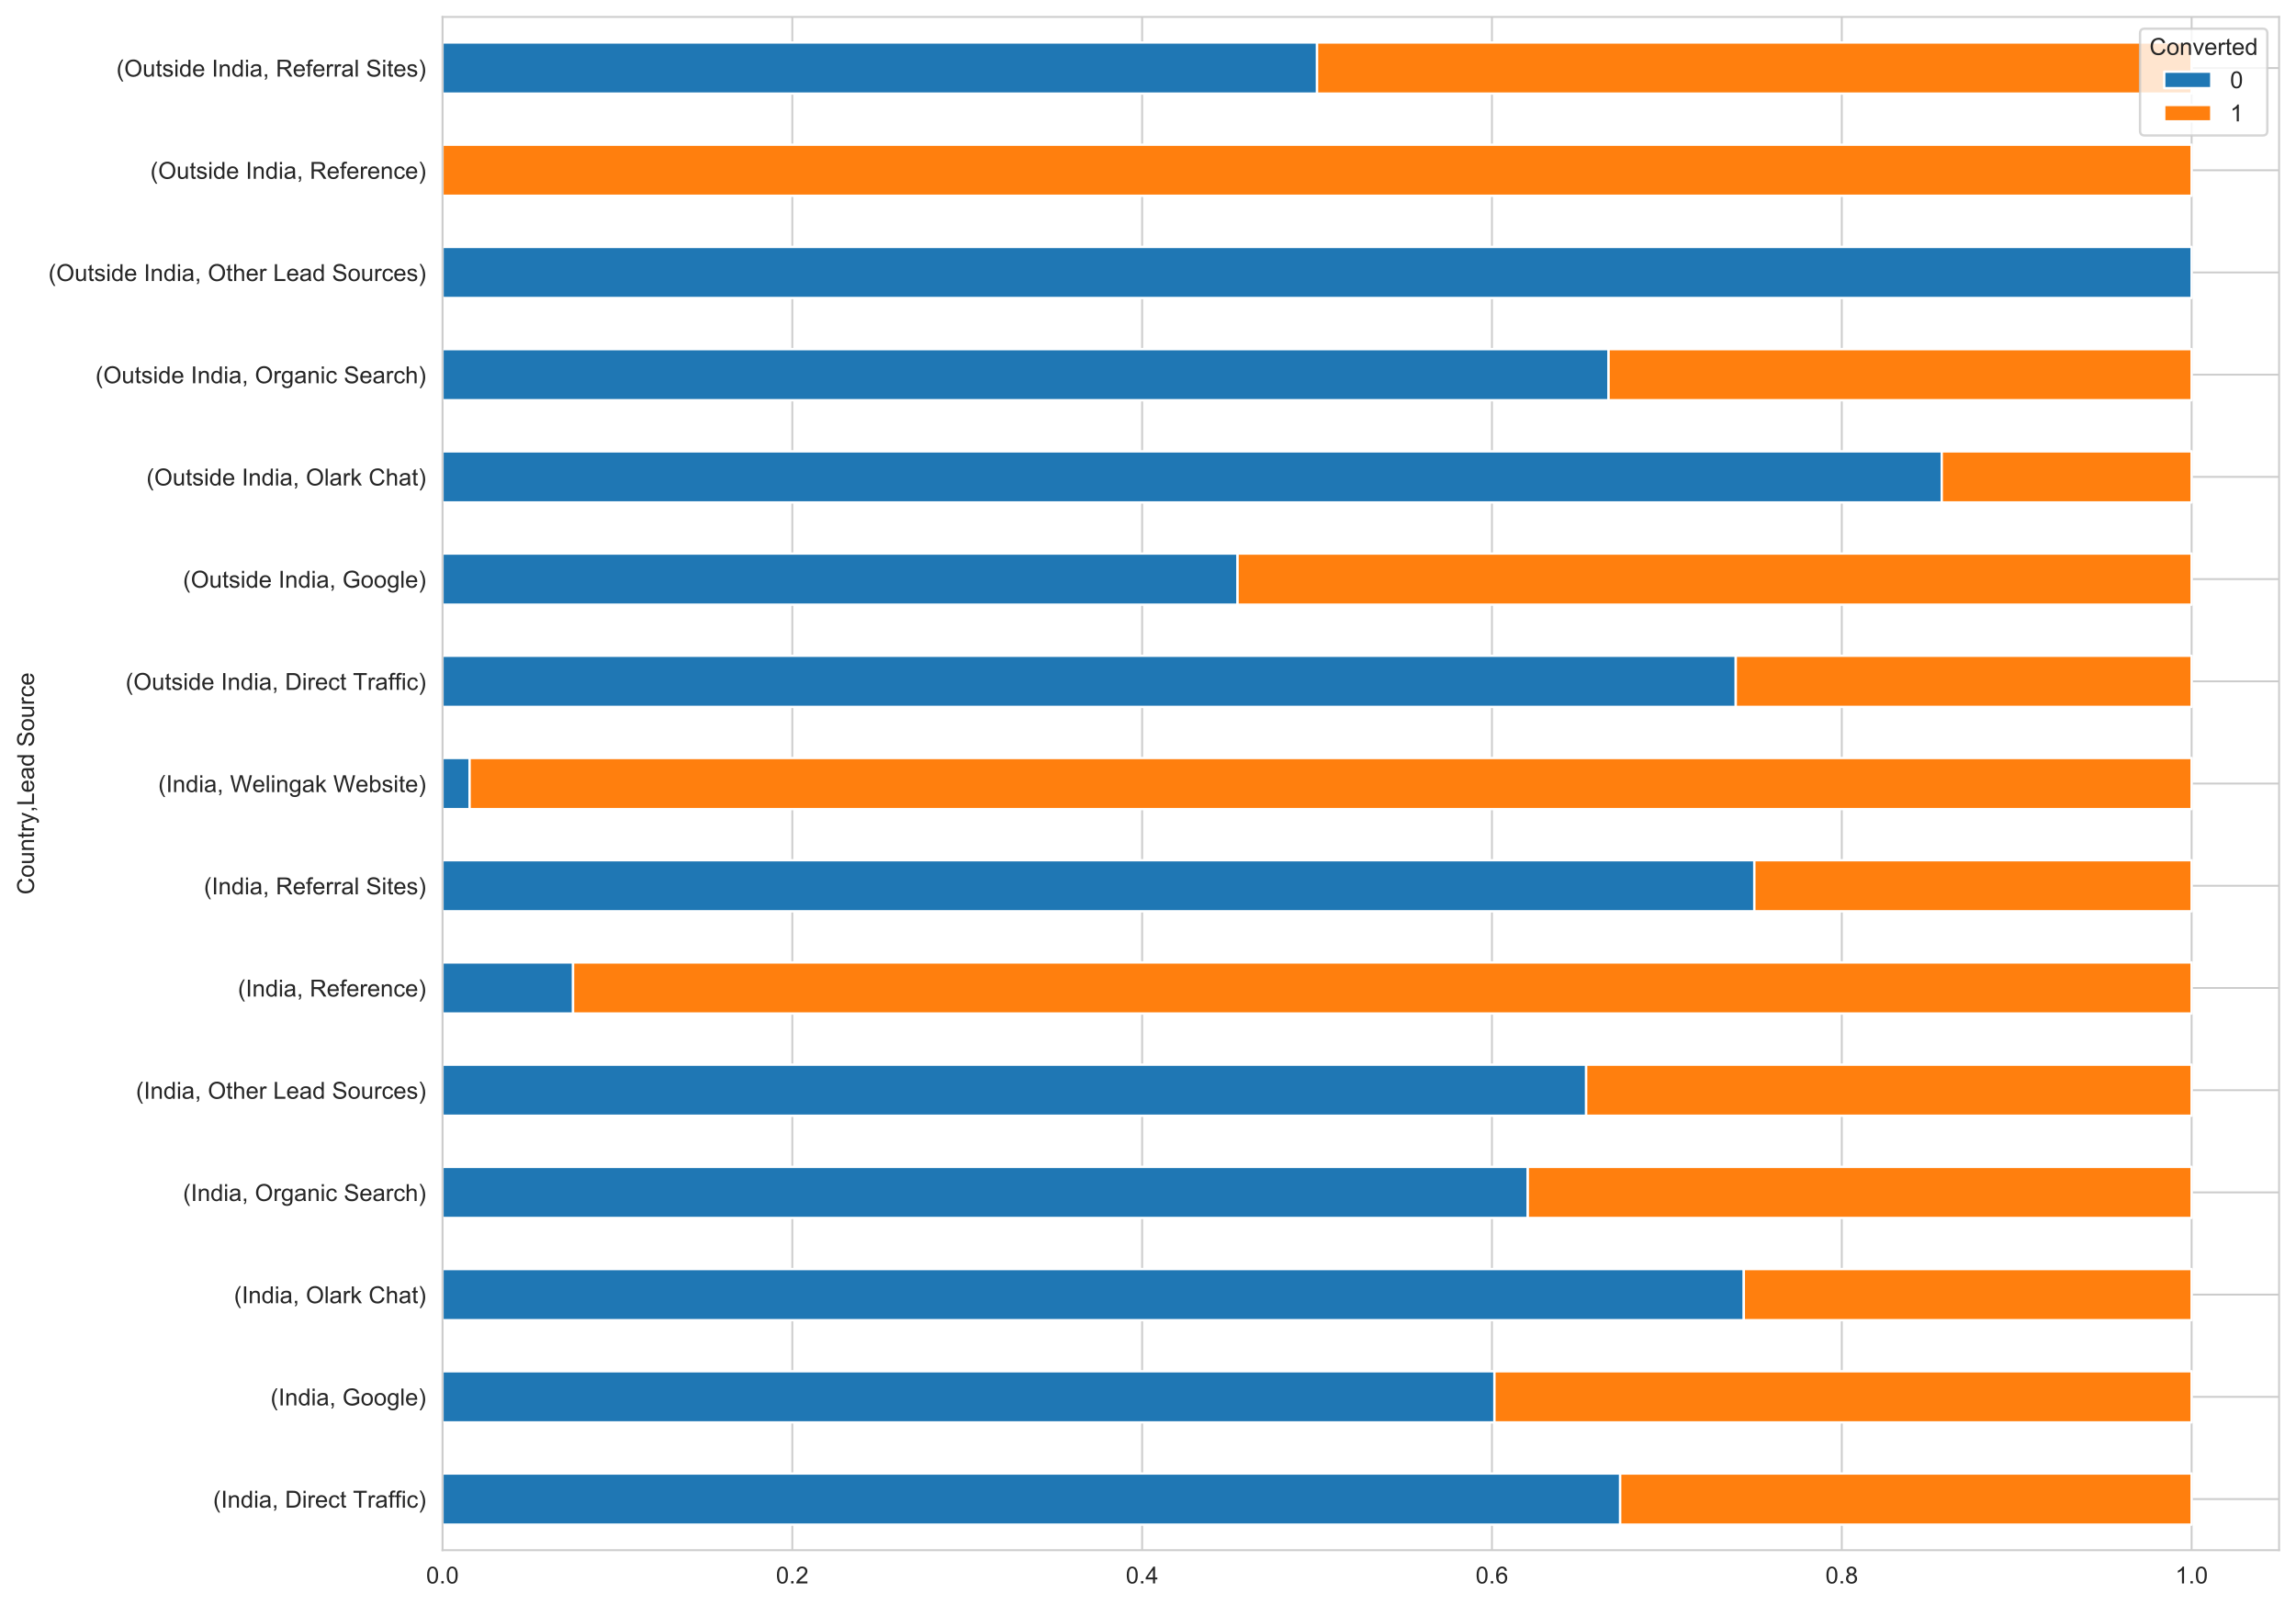 <?xml version="1.0" encoding="utf-8" standalone="no"?>
<!DOCTYPE svg PUBLIC "-//W3C//DTD SVG 1.1//EN"
  "http://www.w3.org/Graphics/SVG/1.1/DTD/svg11.dtd">
<!-- Created with matplotlib (https://matplotlib.org/) -->
<svg height="682.865pt" version="1.1" viewBox="0 0 976.612 682.865" width="976.612pt" xmlns="http://www.w3.org/2000/svg" xmlns:xlink="http://www.w3.org/1999/xlink">
 <defs>
  <style type="text/css">
*{stroke-linecap:butt;stroke-linejoin:round;}
  </style>
 </defs>
 <g id="figure_1">
  <g id="patch_1">
   <path d="M -0 682.865 
L 976.612 682.865 
L 976.612 0 
L -0 0 
z
" style="fill:#ffffff;"/>
  </g>
  <g id="axes_1">
   <g id="patch_2">
    <path d="M 188.213 659.52 
L 969.413 659.52 
L 969.413 7.2 
L 188.213 7.2 
z
" style="fill:#ffffff;"/>
   </g>
   <g id="matplotlib.axis_1">
    <g id="xtick_1">
     <g id="line2d_1">
      <path clip-path="url(#pa662c09c0a)" d="M 188.213 659.52 
L 188.213 7.2 
" style="fill:none;stroke:#cccccc;stroke-linecap:round;stroke-width:0.8;"/>
     </g>
     <g id="text_1">
      <!-- 0.0 -->
      <defs>
       <path d="M 4.156 35.297 
Q 4.156 48 6.766 55.734 
Q 9.375 63.484 14.516 67.672 
Q 19.672 71.875 27.484 71.875 
Q 33.25 71.875 37.594 69.547 
Q 41.938 67.234 44.766 62.859 
Q 47.609 58.5 49.219 52.219 
Q 50.828 45.953 50.828 35.297 
Q 50.828 22.703 48.234 14.969 
Q 45.656 7.234 40.5 3 
Q 35.359 -1.219 27.484 -1.219 
Q 17.141 -1.219 11.234 6.203 
Q 4.156 15.141 4.156 35.297 
z
M 13.188 35.297 
Q 13.188 17.672 17.312 11.828 
Q 21.438 6 27.484 6 
Q 33.547 6 37.672 11.859 
Q 41.797 17.719 41.797 35.297 
Q 41.797 52.984 37.672 58.781 
Q 33.547 64.594 27.391 64.594 
Q 21.344 64.594 17.719 59.469 
Q 13.188 52.938 13.188 35.297 
z
" id="ArialMT-48"/>
       <path d="M 9.078 0 
L 9.078 10.016 
L 19.094 10.016 
L 19.094 0 
z
" id="ArialMT-46"/>
      </defs>
      <g style="fill:#262626;" transform="translate(181.262 673.678)scale(0.1 -0.1)">
       <use xlink:href="#ArialMT-48"/>
       <use x="55.615" xlink:href="#ArialMT-46"/>
       <use x="83.398" xlink:href="#ArialMT-48"/>
      </g>
     </g>
    </g>
    <g id="xtick_2">
     <g id="line2d_2">
      <path clip-path="url(#pa662c09c0a)" d="M 337.012 659.52 
L 337.012 7.2 
" style="fill:none;stroke:#cccccc;stroke-linecap:round;stroke-width:0.8;"/>
     </g>
     <g id="text_2">
      <!-- 0.2 -->
      <defs>
       <path d="M 50.344 8.453 
L 50.344 0 
L 3.031 0 
Q 2.938 3.172 4.047 6.109 
Q 5.859 10.938 9.828 15.625 
Q 13.812 20.312 21.344 26.469 
Q 33.016 36.031 37.109 41.625 
Q 41.219 47.219 41.219 52.203 
Q 41.219 57.422 37.469 61 
Q 33.734 64.594 27.734 64.594 
Q 21.391 64.594 17.578 60.781 
Q 13.766 56.984 13.719 50.25 
L 4.688 51.172 
Q 5.609 61.281 11.656 66.578 
Q 17.719 71.875 27.938 71.875 
Q 38.234 71.875 44.234 66.156 
Q 50.25 60.453 50.25 52 
Q 50.25 47.703 48.484 43.547 
Q 46.734 39.406 42.656 34.812 
Q 38.578 30.219 29.109 22.219 
Q 21.188 15.578 18.938 13.203 
Q 16.703 10.844 15.234 8.453 
z
" id="ArialMT-50"/>
      </defs>
      <g style="fill:#262626;" transform="translate(330.062 673.678)scale(0.1 -0.1)">
       <use xlink:href="#ArialMT-48"/>
       <use x="55.615" xlink:href="#ArialMT-46"/>
       <use x="83.398" xlink:href="#ArialMT-50"/>
      </g>
     </g>
    </g>
    <g id="xtick_3">
     <g id="line2d_3">
      <path clip-path="url(#pa662c09c0a)" d="M 485.812 659.52 
L 485.812 7.2 
" style="fill:none;stroke:#cccccc;stroke-linecap:round;stroke-width:0.8;"/>
     </g>
     <g id="text_3">
      <!-- 0.4 -->
      <defs>
       <path d="M 32.328 0 
L 32.328 17.141 
L 1.266 17.141 
L 1.266 25.203 
L 33.938 71.578 
L 41.109 71.578 
L 41.109 25.203 
L 50.781 25.203 
L 50.781 17.141 
L 41.109 17.141 
L 41.109 0 
z
M 32.328 25.203 
L 32.328 57.469 
L 9.906 25.203 
z
" id="ArialMT-52"/>
      </defs>
      <g style="fill:#262626;" transform="translate(478.863 673.678)scale(0.1 -0.1)">
       <use xlink:href="#ArialMT-48"/>
       <use x="55.615" xlink:href="#ArialMT-46"/>
       <use x="83.398" xlink:href="#ArialMT-52"/>
      </g>
     </g>
    </g>
    <g id="xtick_4">
     <g id="line2d_4">
      <path clip-path="url(#pa662c09c0a)" d="M 634.612 659.52 
L 634.612 7.2 
" style="fill:none;stroke:#cccccc;stroke-linecap:round;stroke-width:0.8;"/>
     </g>
     <g id="text_4">
      <!-- 0.6 -->
      <defs>
       <path d="M 49.75 54.047 
L 41.016 53.375 
Q 39.844 58.547 37.703 60.891 
Q 34.125 64.656 28.906 64.656 
Q 24.703 64.656 21.531 62.312 
Q 17.391 59.281 14.984 53.469 
Q 12.594 47.656 12.5 36.922 
Q 15.672 41.75 20.266 44.094 
Q 24.859 46.438 29.891 46.438 
Q 38.672 46.438 44.844 39.969 
Q 51.031 33.5 51.031 23.25 
Q 51.031 16.5 48.125 10.719 
Q 45.219 4.938 40.141 1.859 
Q 35.062 -1.219 28.609 -1.219 
Q 17.625 -1.219 10.688 6.859 
Q 3.766 14.938 3.766 33.5 
Q 3.766 54.25 11.422 63.672 
Q 18.109 71.875 29.438 71.875 
Q 37.891 71.875 43.281 67.141 
Q 48.688 62.406 49.75 54.047 
z
M 13.875 23.188 
Q 13.875 18.656 15.797 14.5 
Q 17.719 10.359 21.188 8.172 
Q 24.656 6 28.469 6 
Q 34.031 6 38.031 10.484 
Q 42.047 14.984 42.047 22.703 
Q 42.047 30.125 38.078 34.391 
Q 34.125 38.672 28.125 38.672 
Q 22.172 38.672 18.016 34.391 
Q 13.875 30.125 13.875 23.188 
z
" id="ArialMT-54"/>
      </defs>
      <g style="fill:#262626;" transform="translate(627.663 673.678)scale(0.1 -0.1)">
       <use xlink:href="#ArialMT-48"/>
       <use x="55.615" xlink:href="#ArialMT-46"/>
       <use x="83.398" xlink:href="#ArialMT-54"/>
      </g>
     </g>
    </g>
    <g id="xtick_5">
     <g id="line2d_5">
      <path clip-path="url(#pa662c09c0a)" d="M 783.413 659.52 
L 783.413 7.2 
" style="fill:none;stroke:#cccccc;stroke-linecap:round;stroke-width:0.8;"/>
     </g>
     <g id="text_5">
      <!-- 0.8 -->
      <defs>
       <path d="M 17.672 38.812 
Q 12.203 40.828 9.562 44.531 
Q 6.938 48.25 6.938 53.422 
Q 6.938 61.234 12.547 66.547 
Q 18.172 71.875 27.484 71.875 
Q 36.859 71.875 42.578 66.422 
Q 48.297 60.984 48.297 53.172 
Q 48.297 48.188 45.672 44.5 
Q 43.062 40.828 37.75 38.812 
Q 44.344 36.672 47.781 31.875 
Q 51.219 27.094 51.219 20.453 
Q 51.219 11.281 44.719 5.031 
Q 38.234 -1.219 27.641 -1.219 
Q 17.047 -1.219 10.547 5.047 
Q 4.047 11.328 4.047 20.703 
Q 4.047 27.688 7.594 32.391 
Q 11.141 37.109 17.672 38.812 
z
M 15.922 53.719 
Q 15.922 48.641 19.188 45.406 
Q 22.469 42.188 27.688 42.188 
Q 32.766 42.188 36.016 45.375 
Q 39.266 48.578 39.266 53.219 
Q 39.266 58.062 35.906 61.359 
Q 32.562 64.656 27.594 64.656 
Q 22.562 64.656 19.234 61.422 
Q 15.922 58.203 15.922 53.719 
z
M 13.094 20.656 
Q 13.094 16.891 14.875 13.375 
Q 16.656 9.859 20.172 7.922 
Q 23.688 6 27.734 6 
Q 34.031 6 38.125 10.047 
Q 42.234 14.109 42.234 20.359 
Q 42.234 26.703 38.016 30.859 
Q 33.797 35.016 27.438 35.016 
Q 21.234 35.016 17.156 30.906 
Q 13.094 26.812 13.094 20.656 
z
" id="ArialMT-56"/>
      </defs>
      <g style="fill:#262626;" transform="translate(776.462 673.678)scale(0.1 -0.1)">
       <use xlink:href="#ArialMT-48"/>
       <use x="55.615" xlink:href="#ArialMT-46"/>
       <use x="83.398" xlink:href="#ArialMT-56"/>
      </g>
     </g>
    </g>
    <g id="xtick_6">
     <g id="line2d_6">
      <path clip-path="url(#pa662c09c0a)" d="M 932.212 659.52 
L 932.212 7.2 
" style="fill:none;stroke:#cccccc;stroke-linecap:round;stroke-width:0.8;"/>
     </g>
     <g id="text_6">
      <!-- 1.0 -->
      <defs>
       <path d="M 37.25 0 
L 28.469 0 
L 28.469 56 
Q 25.297 52.984 20.141 49.953 
Q 14.984 46.922 10.891 45.406 
L 10.891 53.906 
Q 18.266 57.375 23.781 62.297 
Q 29.297 67.234 31.594 71.875 
L 37.25 71.875 
z
" id="ArialMT-49"/>
      </defs>
      <g style="fill:#262626;" transform="translate(925.263 673.678)scale(0.1 -0.1)">
       <use xlink:href="#ArialMT-49"/>
       <use x="55.615" xlink:href="#ArialMT-46"/>
       <use x="83.398" xlink:href="#ArialMT-48"/>
      </g>
     </g>
    </g>
   </g>
   <g id="matplotlib.axis_2">
    <g id="ytick_1">
     <g id="line2d_7">
      <path clip-path="url(#pa662c09c0a)" d="M 188.213 637.776 
L 969.413 637.776 
" style="fill:none;stroke:#cccccc;stroke-linecap:round;stroke-width:0.8;"/>
     </g>
     <g id="text_7">
      <!-- (India, Direct Traffic) -->
      <defs>
       <path d="M 23.391 -21.047 
Q 16.109 -11.859 11.078 0.438 
Q 6.062 12.75 6.062 25.922 
Q 6.062 37.547 9.812 48.188 
Q 14.203 60.547 23.391 72.797 
L 29.688 72.797 
Q 23.781 62.641 21.875 58.297 
Q 18.891 51.562 17.188 44.234 
Q 15.094 35.109 15.094 25.875 
Q 15.094 2.391 29.688 -21.047 
z
" id="ArialMT-40"/>
       <path d="M 9.328 0 
L 9.328 71.578 
L 18.797 71.578 
L 18.797 0 
z
" id="ArialMT-73"/>
       <path d="M 6.594 0 
L 6.594 51.859 
L 14.5 51.859 
L 14.5 44.484 
Q 20.219 53.031 31 53.031 
Q 35.688 53.031 39.625 51.344 
Q 43.562 49.656 45.516 46.922 
Q 47.469 44.188 48.25 40.438 
Q 48.734 37.984 48.734 31.891 
L 48.734 0 
L 39.938 0 
L 39.938 31.547 
Q 39.938 36.922 38.906 39.578 
Q 37.891 42.234 35.281 43.812 
Q 32.672 45.406 29.156 45.406 
Q 23.531 45.406 19.453 41.844 
Q 15.375 38.281 15.375 28.328 
L 15.375 0 
z
" id="ArialMT-110"/>
       <path d="M 40.234 0 
L 40.234 6.547 
Q 35.297 -1.172 25.734 -1.172 
Q 19.531 -1.172 14.328 2.25 
Q 9.125 5.672 6.266 11.797 
Q 3.422 17.922 3.422 25.875 
Q 3.422 33.641 6 39.969 
Q 8.594 46.297 13.766 49.656 
Q 18.953 53.031 25.344 53.031 
Q 30.031 53.031 33.688 51.047 
Q 37.359 49.078 39.656 45.906 
L 39.656 71.578 
L 48.391 71.578 
L 48.391 0 
z
M 12.453 25.875 
Q 12.453 15.922 16.641 10.984 
Q 20.844 6.062 26.562 6.062 
Q 32.328 6.062 36.344 10.766 
Q 40.375 15.484 40.375 25.141 
Q 40.375 35.797 36.266 40.766 
Q 32.172 45.75 26.172 45.75 
Q 20.312 45.75 16.375 40.969 
Q 12.453 36.188 12.453 25.875 
z
" id="ArialMT-100"/>
       <path d="M 6.641 61.469 
L 6.641 71.578 
L 15.438 71.578 
L 15.438 61.469 
z
M 6.641 0 
L 6.641 51.859 
L 15.438 51.859 
L 15.438 0 
z
" id="ArialMT-105"/>
       <path d="M 40.438 6.391 
Q 35.547 2.25 31.031 0.531 
Q 26.516 -1.172 21.344 -1.172 
Q 12.797 -1.172 8.203 3 
Q 3.609 7.172 3.609 13.672 
Q 3.609 17.484 5.344 20.625 
Q 7.078 23.781 9.891 25.688 
Q 12.703 27.594 16.219 28.562 
Q 18.797 29.25 24.031 29.891 
Q 34.672 31.156 39.703 32.906 
Q 39.75 34.719 39.75 35.203 
Q 39.75 40.578 37.25 42.781 
Q 33.891 45.75 27.25 45.75 
Q 21.047 45.75 18.094 43.578 
Q 15.141 41.406 13.719 35.891 
L 5.125 37.062 
Q 6.297 42.578 8.984 45.969 
Q 11.672 49.359 16.75 51.188 
Q 21.828 53.031 28.516 53.031 
Q 35.156 53.031 39.297 51.469 
Q 43.453 49.906 45.406 47.531 
Q 47.359 45.172 48.141 41.547 
Q 48.578 39.312 48.578 33.453 
L 48.578 21.734 
Q 48.578 9.469 49.141 6.219 
Q 49.703 2.984 51.375 0 
L 42.188 0 
Q 40.828 2.734 40.438 6.391 
z
M 39.703 26.031 
Q 34.906 24.078 25.344 22.703 
Q 19.922 21.922 17.672 20.938 
Q 15.438 19.969 14.203 18.094 
Q 12.984 16.219 12.984 13.922 
Q 12.984 10.406 15.641 8.062 
Q 18.312 5.719 23.438 5.719 
Q 28.516 5.719 32.469 7.938 
Q 36.422 10.156 38.281 14.016 
Q 39.703 17 39.703 22.797 
z
" id="ArialMT-97"/>
       <path d="M 8.891 0 
L 8.891 10.016 
L 18.891 10.016 
L 18.891 0 
Q 18.891 -5.516 16.938 -8.906 
Q 14.984 -12.312 10.75 -14.156 
L 8.297 -10.406 
Q 11.078 -9.188 12.391 -6.812 
Q 13.719 -4.438 13.875 0 
z
" id="ArialMT-44"/>
       <path id="ArialMT-32"/>
       <path d="M 7.719 0 
L 7.719 71.578 
L 32.375 71.578 
Q 40.719 71.578 45.125 70.562 
Q 51.266 69.141 55.609 65.438 
Q 61.281 60.641 64.078 53.188 
Q 66.891 45.75 66.891 36.188 
Q 66.891 28.031 64.984 21.734 
Q 63.094 15.438 60.109 11.297 
Q 57.125 7.172 53.578 4.797 
Q 50.047 2.438 45.047 1.219 
Q 40.047 0 33.547 0 
z
M 17.188 8.453 
L 32.469 8.453 
Q 39.547 8.453 43.578 9.766 
Q 47.609 11.078 50 13.484 
Q 53.375 16.844 55.25 22.531 
Q 57.125 28.219 57.125 36.328 
Q 57.125 47.562 53.438 53.594 
Q 49.75 59.625 44.484 61.672 
Q 40.672 63.141 32.234 63.141 
L 17.188 63.141 
z
" id="ArialMT-68"/>
       <path d="M 6.5 0 
L 6.5 51.859 
L 14.406 51.859 
L 14.406 44 
Q 17.438 49.516 20 51.266 
Q 22.562 53.031 25.641 53.031 
Q 30.078 53.031 34.672 50.203 
L 31.641 42.047 
Q 28.422 43.953 25.203 43.953 
Q 22.312 43.953 20.016 42.219 
Q 17.719 40.484 16.75 37.406 
Q 15.281 32.719 15.281 27.156 
L 15.281 0 
z
" id="ArialMT-114"/>
       <path d="M 42.094 16.703 
L 51.172 15.578 
Q 49.031 7.625 43.219 3.219 
Q 37.406 -1.172 28.375 -1.172 
Q 17 -1.172 10.328 5.828 
Q 3.656 12.844 3.656 25.484 
Q 3.656 38.578 10.391 45.797 
Q 17.141 53.031 27.875 53.031 
Q 38.281 53.031 44.875 45.953 
Q 51.469 38.875 51.469 26.031 
Q 51.469 25.25 51.422 23.688 
L 12.75 23.688 
Q 13.234 15.141 17.578 10.594 
Q 21.922 6.062 28.422 6.062 
Q 33.25 6.062 36.672 8.594 
Q 40.094 11.141 42.094 16.703 
z
M 13.234 30.906 
L 42.188 30.906 
Q 41.609 37.453 38.875 40.719 
Q 34.672 45.797 27.984 45.797 
Q 21.922 45.797 17.797 41.75 
Q 13.672 37.703 13.234 30.906 
z
" id="ArialMT-101"/>
       <path d="M 40.438 19 
L 49.078 17.875 
Q 47.656 8.938 41.812 3.875 
Q 35.984 -1.172 27.484 -1.172 
Q 16.844 -1.172 10.375 5.781 
Q 3.906 12.75 3.906 25.734 
Q 3.906 34.125 6.688 40.422 
Q 9.469 46.734 15.156 49.875 
Q 20.844 53.031 27.547 53.031 
Q 35.984 53.031 41.359 48.75 
Q 46.734 44.484 48.25 36.625 
L 39.703 35.297 
Q 38.484 40.531 35.375 43.156 
Q 32.281 45.797 27.875 45.797 
Q 21.234 45.797 17.078 41.031 
Q 12.938 36.281 12.938 25.984 
Q 12.938 15.531 16.938 10.797 
Q 20.953 6.062 27.391 6.062 
Q 32.562 6.062 36.031 9.234 
Q 39.5 12.406 40.438 19 
z
" id="ArialMT-99"/>
       <path d="M 25.781 7.859 
L 27.047 0.094 
Q 23.344 -0.688 20.406 -0.688 
Q 15.625 -0.688 12.984 0.828 
Q 10.359 2.344 9.281 4.812 
Q 8.203 7.281 8.203 15.188 
L 8.203 45.016 
L 1.766 45.016 
L 1.766 51.859 
L 8.203 51.859 
L 8.203 64.703 
L 16.938 69.969 
L 16.938 51.859 
L 25.781 51.859 
L 25.781 45.016 
L 16.938 45.016 
L 16.938 14.703 
Q 16.938 10.938 17.406 9.859 
Q 17.875 8.797 18.922 8.156 
Q 19.969 7.516 21.922 7.516 
Q 23.391 7.516 25.781 7.859 
z
" id="ArialMT-116"/>
       <path d="M 25.922 0 
L 25.922 63.141 
L 2.344 63.141 
L 2.344 71.578 
L 59.078 71.578 
L 59.078 63.141 
L 35.406 63.141 
L 35.406 0 
z
" id="ArialMT-84"/>
       <path d="M 8.688 0 
L 8.688 45.016 
L 0.922 45.016 
L 0.922 51.859 
L 8.688 51.859 
L 8.688 57.375 
Q 8.688 62.594 9.625 65.141 
Q 10.891 68.562 14.078 70.672 
Q 17.281 72.797 23.047 72.797 
Q 26.766 72.797 31.25 71.922 
L 29.938 64.266 
Q 27.203 64.75 24.75 64.75 
Q 20.75 64.75 19.094 63.031 
Q 17.438 61.328 17.438 56.641 
L 17.438 51.859 
L 27.547 51.859 
L 27.547 45.016 
L 17.438 45.016 
L 17.438 0 
z
" id="ArialMT-102"/>
       <path d="M 12.359 -21.047 
L 6.062 -21.047 
Q 20.656 2.391 20.656 25.875 
Q 20.656 35.062 18.562 44.094 
Q 16.891 51.422 13.922 58.156 
Q 12.016 62.547 6.062 72.797 
L 12.359 72.797 
Q 21.531 60.547 25.922 48.188 
Q 29.688 37.547 29.688 25.922 
Q 29.688 12.75 24.625 0.438 
Q 19.578 -11.859 12.359 -21.047 
z
" id="ArialMT-41"/>
      </defs>
      <g style="fill:#262626;" transform="translate(90.655 641.416)scale(0.1 -0.1)">
       <use xlink:href="#ArialMT-40"/>
       <use x="33.301" xlink:href="#ArialMT-73"/>
       <use x="61.084" xlink:href="#ArialMT-110"/>
       <use x="116.699" xlink:href="#ArialMT-100"/>
       <use x="172.314" xlink:href="#ArialMT-105"/>
       <use x="194.531" xlink:href="#ArialMT-97"/>
       <use x="250.146" xlink:href="#ArialMT-44"/>
       <use x="277.93" xlink:href="#ArialMT-32"/>
       <use x="305.713" xlink:href="#ArialMT-68"/>
       <use x="377.93" xlink:href="#ArialMT-105"/>
       <use x="400.146" xlink:href="#ArialMT-114"/>
       <use x="433.447" xlink:href="#ArialMT-101"/>
       <use x="489.062" xlink:href="#ArialMT-99"/>
       <use x="539.062" xlink:href="#ArialMT-116"/>
       <use x="566.846" xlink:href="#ArialMT-32"/>
       <use x="594.613" xlink:href="#ArialMT-84"/>
       <use x="655.65" xlink:href="#ArialMT-114"/>
       <use x="688.951" xlink:href="#ArialMT-97"/>
       <use x="744.566" xlink:href="#ArialMT-102"/>
       <use x="772.334" xlink:href="#ArialMT-102"/>
       <use x="800.117" xlink:href="#ArialMT-105"/>
       <use x="822.334" xlink:href="#ArialMT-99"/>
       <use x="872.334" xlink:href="#ArialMT-41"/>
      </g>
     </g>
    </g>
    <g id="ytick_2">
     <g id="line2d_8">
      <path clip-path="url(#pa662c09c0a)" d="M 188.213 594.288 
L 969.413 594.288 
" style="fill:none;stroke:#cccccc;stroke-linecap:round;stroke-width:0.8;"/>
     </g>
     <g id="text_8">
      <!-- (India, Google) -->
      <defs>
       <path d="M 41.219 28.078 
L 41.219 36.469 
L 71.531 36.531 
L 71.531 9.969 
Q 64.547 4.391 57.125 1.578 
Q 49.703 -1.219 41.891 -1.219 
Q 31.344 -1.219 22.719 3.297 
Q 14.109 7.812 9.719 16.359 
Q 5.328 24.906 5.328 35.453 
Q 5.328 45.906 9.688 54.953 
Q 14.062 64.016 22.266 68.406 
Q 30.469 72.797 41.156 72.797 
Q 48.922 72.797 55.188 70.281 
Q 61.469 67.781 65.031 63.281 
Q 68.609 58.797 70.453 51.562 
L 61.922 49.219 
Q 60.297 54.688 57.906 57.812 
Q 55.516 60.938 51.062 62.812 
Q 46.625 64.703 41.219 64.703 
Q 34.719 64.703 29.984 62.719 
Q 25.25 60.75 22.344 57.516 
Q 19.438 54.297 17.828 50.438 
Q 15.094 43.797 15.094 36.031 
Q 15.094 26.469 18.391 20.016 
Q 21.688 13.578 27.984 10.453 
Q 34.281 7.328 41.359 7.328 
Q 47.516 7.328 53.375 9.688 
Q 59.234 12.062 62.25 14.75 
L 62.25 28.078 
z
" id="ArialMT-71"/>
       <path d="M 3.328 25.922 
Q 3.328 40.328 11.328 47.266 
Q 18.016 53.031 27.641 53.031 
Q 38.328 53.031 45.109 46.016 
Q 51.906 39.016 51.906 26.656 
Q 51.906 16.656 48.906 10.906 
Q 45.906 5.172 40.156 2 
Q 34.422 -1.172 27.641 -1.172 
Q 16.75 -1.172 10.031 5.812 
Q 3.328 12.797 3.328 25.922 
z
M 12.359 25.922 
Q 12.359 15.969 16.703 11.016 
Q 21.047 6.062 27.641 6.062 
Q 34.188 6.062 38.531 11.031 
Q 42.875 16.016 42.875 26.219 
Q 42.875 35.844 38.5 40.797 
Q 34.125 45.75 27.641 45.75 
Q 21.047 45.75 16.703 40.812 
Q 12.359 35.891 12.359 25.922 
z
" id="ArialMT-111"/>
       <path d="M 4.984 -4.297 
L 13.531 -5.562 
Q 14.062 -9.516 16.5 -11.328 
Q 19.781 -13.766 25.438 -13.766 
Q 31.547 -13.766 34.859 -11.328 
Q 38.188 -8.891 39.359 -4.5 
Q 40.047 -1.812 39.984 6.781 
Q 34.234 0 25.641 0 
Q 14.938 0 9.078 7.719 
Q 3.219 15.438 3.219 26.219 
Q 3.219 33.641 5.906 39.906 
Q 8.594 46.188 13.688 49.609 
Q 18.797 53.031 25.688 53.031 
Q 34.859 53.031 40.828 45.609 
L 40.828 51.859 
L 48.922 51.859 
L 48.922 7.031 
Q 48.922 -5.078 46.453 -10.125 
Q 44 -15.188 38.641 -18.109 
Q 33.297 -21.047 25.484 -21.047 
Q 16.219 -21.047 10.5 -16.875 
Q 4.781 -12.703 4.984 -4.297 
z
M 12.25 26.859 
Q 12.25 16.656 16.297 11.969 
Q 20.359 7.281 26.469 7.281 
Q 32.516 7.281 36.609 11.938 
Q 40.719 16.609 40.719 26.562 
Q 40.719 36.078 36.5 40.906 
Q 32.281 45.75 26.312 45.75 
Q 20.453 45.75 16.344 40.984 
Q 12.25 36.234 12.25 26.859 
z
" id="ArialMT-103"/>
       <path d="M 6.391 0 
L 6.391 71.578 
L 15.188 71.578 
L 15.188 0 
z
" id="ArialMT-108"/>
      </defs>
      <g style="fill:#262626;" transform="translate(115.07 597.928)scale(0.1 -0.1)">
       <use xlink:href="#ArialMT-40"/>
       <use x="33.301" xlink:href="#ArialMT-73"/>
       <use x="61.084" xlink:href="#ArialMT-110"/>
       <use x="116.699" xlink:href="#ArialMT-100"/>
       <use x="172.314" xlink:href="#ArialMT-105"/>
       <use x="194.531" xlink:href="#ArialMT-97"/>
       <use x="250.146" xlink:href="#ArialMT-44"/>
       <use x="277.93" xlink:href="#ArialMT-32"/>
       <use x="305.713" xlink:href="#ArialMT-71"/>
       <use x="383.496" xlink:href="#ArialMT-111"/>
       <use x="439.111" xlink:href="#ArialMT-111"/>
       <use x="494.727" xlink:href="#ArialMT-103"/>
       <use x="550.342" xlink:href="#ArialMT-108"/>
       <use x="572.559" xlink:href="#ArialMT-101"/>
       <use x="628.174" xlink:href="#ArialMT-41"/>
      </g>
     </g>
    </g>
    <g id="ytick_3">
     <g id="line2d_9">
      <path clip-path="url(#pa662c09c0a)" d="M 188.213 550.8 
L 969.413 550.8 
" style="fill:none;stroke:#cccccc;stroke-linecap:round;stroke-width:0.8;"/>
     </g>
     <g id="text_9">
      <!-- (India, Olark Chat) -->
      <defs>
       <path d="M 4.828 34.859 
Q 4.828 52.688 14.391 62.766 
Q 23.969 72.859 39.109 72.859 
Q 49.031 72.859 56.984 68.109 
Q 64.938 63.375 69.109 54.906 
Q 73.297 46.438 73.297 35.688 
Q 73.297 24.812 68.891 16.219 
Q 64.5 7.625 56.438 3.203 
Q 48.391 -1.219 39.062 -1.219 
Q 28.953 -1.219 20.984 3.656 
Q 13.031 8.547 8.922 16.984 
Q 4.828 25.438 4.828 34.859 
z
M 14.594 34.719 
Q 14.594 21.781 21.547 14.328 
Q 28.516 6.891 39.016 6.891 
Q 49.703 6.891 56.609 14.406 
Q 63.531 21.922 63.531 35.75 
Q 63.531 44.484 60.578 51 
Q 57.625 57.516 51.922 61.109 
Q 46.234 64.703 39.156 64.703 
Q 29.109 64.703 21.844 57.781 
Q 14.594 50.875 14.594 34.719 
z
" id="ArialMT-79"/>
       <path d="M 6.641 0 
L 6.641 71.578 
L 15.438 71.578 
L 15.438 30.766 
L 36.234 51.859 
L 47.609 51.859 
L 27.781 32.625 
L 49.609 0 
L 38.766 0 
L 21.625 26.516 
L 15.438 20.562 
L 15.438 0 
z
" id="ArialMT-107"/>
       <path d="M 58.797 25.094 
L 68.266 22.703 
Q 65.281 11.031 57.547 4.906 
Q 49.812 -1.219 38.625 -1.219 
Q 27.047 -1.219 19.797 3.484 
Q 12.547 8.203 8.766 17.141 
Q 4.984 26.078 4.984 36.328 
Q 4.984 47.516 9.25 55.828 
Q 13.531 64.156 21.406 68.469 
Q 29.297 72.797 38.766 72.797 
Q 49.516 72.797 56.828 67.328 
Q 64.156 61.859 67.047 51.953 
L 57.719 49.75 
Q 55.219 57.562 50.484 61.125 
Q 45.75 64.703 38.578 64.703 
Q 30.328 64.703 24.781 60.734 
Q 19.234 56.781 16.984 50.109 
Q 14.75 43.453 14.75 36.375 
Q 14.75 27.25 17.406 20.438 
Q 20.062 13.625 25.672 10.25 
Q 31.297 6.891 37.844 6.891 
Q 45.797 6.891 51.312 11.469 
Q 56.844 16.062 58.797 25.094 
z
" id="ArialMT-67"/>
       <path d="M 6.594 0 
L 6.594 71.578 
L 15.375 71.578 
L 15.375 45.906 
Q 21.531 53.031 30.906 53.031 
Q 36.672 53.031 40.922 50.75 
Q 45.172 48.484 47 44.484 
Q 48.828 40.484 48.828 32.859 
L 48.828 0 
L 40.047 0 
L 40.047 32.859 
Q 40.047 39.453 37.188 42.453 
Q 34.328 45.453 29.109 45.453 
Q 25.203 45.453 21.75 43.422 
Q 18.312 41.406 16.844 37.938 
Q 15.375 34.469 15.375 28.375 
L 15.375 0 
z
" id="ArialMT-104"/>
      </defs>
      <g style="fill:#262626;" transform="translate(99.523 554.443)scale(0.1 -0.1)">
       <use xlink:href="#ArialMT-40"/>
       <use x="33.301" xlink:href="#ArialMT-73"/>
       <use x="61.084" xlink:href="#ArialMT-110"/>
       <use x="116.699" xlink:href="#ArialMT-100"/>
       <use x="172.314" xlink:href="#ArialMT-105"/>
       <use x="194.531" xlink:href="#ArialMT-97"/>
       <use x="250.146" xlink:href="#ArialMT-44"/>
       <use x="277.93" xlink:href="#ArialMT-32"/>
       <use x="305.713" xlink:href="#ArialMT-79"/>
       <use x="383.496" xlink:href="#ArialMT-108"/>
       <use x="405.713" xlink:href="#ArialMT-97"/>
       <use x="461.328" xlink:href="#ArialMT-114"/>
       <use x="494.629" xlink:href="#ArialMT-107"/>
       <use x="544.629" xlink:href="#ArialMT-32"/>
       <use x="572.412" xlink:href="#ArialMT-67"/>
       <use x="644.629" xlink:href="#ArialMT-104"/>
       <use x="700.244" xlink:href="#ArialMT-97"/>
       <use x="755.859" xlink:href="#ArialMT-116"/>
       <use x="783.643" xlink:href="#ArialMT-41"/>
      </g>
     </g>
    </g>
    <g id="ytick_4">
     <g id="line2d_10">
      <path clip-path="url(#pa662c09c0a)" d="M 188.213 507.312 
L 969.413 507.312 
" style="fill:none;stroke:#cccccc;stroke-linecap:round;stroke-width:0.8;"/>
     </g>
     <g id="text_10">
      <!-- (India, Organic Search) -->
      <defs>
       <path d="M 4.5 23 
L 13.422 23.781 
Q 14.062 18.406 16.375 14.969 
Q 18.703 11.531 23.578 9.406 
Q 28.469 7.281 34.578 7.281 
Q 39.984 7.281 44.141 8.891 
Q 48.297 10.5 50.312 13.297 
Q 52.344 16.109 52.344 19.438 
Q 52.344 22.797 50.391 25.312 
Q 48.438 27.828 43.953 29.547 
Q 41.062 30.672 31.203 33.031 
Q 21.344 35.406 17.391 37.5 
Q 12.25 40.188 9.734 44.156 
Q 7.234 48.141 7.234 53.078 
Q 7.234 58.5 10.297 63.203 
Q 13.375 67.922 19.281 70.359 
Q 25.203 72.797 32.422 72.797 
Q 40.375 72.797 46.453 70.234 
Q 52.547 67.672 55.812 62.688 
Q 59.078 57.719 59.328 51.422 
L 50.25 50.734 
Q 49.516 57.516 45.281 60.984 
Q 41.062 64.453 32.812 64.453 
Q 24.219 64.453 20.281 61.297 
Q 16.359 58.156 16.359 53.719 
Q 16.359 49.859 19.141 47.359 
Q 21.875 44.875 33.422 42.266 
Q 44.969 39.656 49.266 37.703 
Q 55.516 34.812 58.484 30.391 
Q 61.469 25.984 61.469 20.219 
Q 61.469 14.5 58.203 9.438 
Q 54.938 4.391 48.797 1.578 
Q 42.672 -1.219 35.016 -1.219 
Q 25.297 -1.219 18.719 1.609 
Q 12.156 4.438 8.422 10.125 
Q 4.688 15.828 4.5 23 
z
" id="ArialMT-83"/>
      </defs>
      <g style="fill:#262626;" transform="translate(77.841 510.955)scale(0.1 -0.1)">
       <use xlink:href="#ArialMT-40"/>
       <use x="33.301" xlink:href="#ArialMT-73"/>
       <use x="61.084" xlink:href="#ArialMT-110"/>
       <use x="116.699" xlink:href="#ArialMT-100"/>
       <use x="172.314" xlink:href="#ArialMT-105"/>
       <use x="194.531" xlink:href="#ArialMT-97"/>
       <use x="250.146" xlink:href="#ArialMT-44"/>
       <use x="277.93" xlink:href="#ArialMT-32"/>
       <use x="305.713" xlink:href="#ArialMT-79"/>
       <use x="383.496" xlink:href="#ArialMT-114"/>
       <use x="416.797" xlink:href="#ArialMT-103"/>
       <use x="472.412" xlink:href="#ArialMT-97"/>
       <use x="528.027" xlink:href="#ArialMT-110"/>
       <use x="583.643" xlink:href="#ArialMT-105"/>
       <use x="605.859" xlink:href="#ArialMT-99"/>
       <use x="655.859" xlink:href="#ArialMT-32"/>
       <use x="683.643" xlink:href="#ArialMT-83"/>
       <use x="750.342" xlink:href="#ArialMT-101"/>
       <use x="805.957" xlink:href="#ArialMT-97"/>
       <use x="861.572" xlink:href="#ArialMT-114"/>
       <use x="894.873" xlink:href="#ArialMT-99"/>
       <use x="944.873" xlink:href="#ArialMT-104"/>
       <use x="1000.488" xlink:href="#ArialMT-41"/>
      </g>
     </g>
    </g>
    <g id="ytick_5">
     <g id="line2d_11">
      <path clip-path="url(#pa662c09c0a)" d="M 188.213 463.824 
L 969.413 463.824 
" style="fill:none;stroke:#cccccc;stroke-linecap:round;stroke-width:0.8;"/>
     </g>
     <g id="text_11">
      <!-- (India, Other Lead Sources) -->
      <defs>
       <path d="M 7.328 0 
L 7.328 71.578 
L 16.797 71.578 
L 16.797 8.453 
L 52.047 8.453 
L 52.047 0 
z
" id="ArialMT-76"/>
       <path d="M 40.578 0 
L 40.578 7.625 
Q 34.516 -1.172 24.125 -1.172 
Q 19.531 -1.172 15.547 0.578 
Q 11.578 2.344 9.641 5 
Q 7.719 7.672 6.938 11.531 
Q 6.391 14.109 6.391 19.734 
L 6.391 51.859 
L 15.188 51.859 
L 15.188 23.094 
Q 15.188 16.219 15.719 13.812 
Q 16.547 10.359 19.234 8.375 
Q 21.922 6.391 25.875 6.391 
Q 29.828 6.391 33.297 8.422 
Q 36.766 10.453 38.203 13.938 
Q 39.656 17.438 39.656 24.078 
L 39.656 51.859 
L 48.438 51.859 
L 48.438 0 
z
" id="ArialMT-117"/>
       <path d="M 3.078 15.484 
L 11.766 16.844 
Q 12.5 11.625 15.844 8.844 
Q 19.188 6.062 25.203 6.062 
Q 31.25 6.062 34.172 8.516 
Q 37.109 10.984 37.109 14.312 
Q 37.109 17.281 34.516 19 
Q 32.719 20.172 25.531 21.969 
Q 15.875 24.422 12.141 26.203 
Q 8.406 27.984 6.469 31.125 
Q 4.547 34.281 4.547 38.094 
Q 4.547 41.547 6.125 44.5 
Q 7.719 47.469 10.453 49.422 
Q 12.5 50.922 16.031 51.969 
Q 19.578 53.031 23.641 53.031 
Q 29.734 53.031 34.344 51.266 
Q 38.969 49.516 41.156 46.5 
Q 43.359 43.5 44.188 38.484 
L 35.594 37.312 
Q 35.016 41.312 32.203 43.547 
Q 29.391 45.797 24.266 45.797 
Q 18.219 45.797 15.625 43.797 
Q 13.031 41.797 13.031 39.109 
Q 13.031 37.406 14.109 36.031 
Q 15.188 34.625 17.484 33.688 
Q 18.797 33.203 25.25 31.453 
Q 34.578 28.953 38.25 27.359 
Q 41.938 25.781 44.031 22.75 
Q 46.141 19.734 46.141 15.234 
Q 46.141 10.844 43.578 6.953 
Q 41.016 3.078 36.172 0.953 
Q 31.344 -1.172 25.25 -1.172 
Q 15.141 -1.172 9.844 3.031 
Q 4.547 7.234 3.078 15.484 
z
" id="ArialMT-115"/>
      </defs>
      <g style="fill:#262626;" transform="translate(57.823 467.467)scale(0.1 -0.1)">
       <use xlink:href="#ArialMT-40"/>
       <use x="33.301" xlink:href="#ArialMT-73"/>
       <use x="61.084" xlink:href="#ArialMT-110"/>
       <use x="116.699" xlink:href="#ArialMT-100"/>
       <use x="172.314" xlink:href="#ArialMT-105"/>
       <use x="194.531" xlink:href="#ArialMT-97"/>
       <use x="250.146" xlink:href="#ArialMT-44"/>
       <use x="277.93" xlink:href="#ArialMT-32"/>
       <use x="305.713" xlink:href="#ArialMT-79"/>
       <use x="383.496" xlink:href="#ArialMT-116"/>
       <use x="411.279" xlink:href="#ArialMT-104"/>
       <use x="466.895" xlink:href="#ArialMT-101"/>
       <use x="522.51" xlink:href="#ArialMT-114"/>
       <use x="555.811" xlink:href="#ArialMT-32"/>
       <use x="583.594" xlink:href="#ArialMT-76"/>
       <use x="639.209" xlink:href="#ArialMT-101"/>
       <use x="694.824" xlink:href="#ArialMT-97"/>
       <use x="750.439" xlink:href="#ArialMT-100"/>
       <use x="806.055" xlink:href="#ArialMT-32"/>
       <use x="833.838" xlink:href="#ArialMT-83"/>
       <use x="900.537" xlink:href="#ArialMT-111"/>
       <use x="956.152" xlink:href="#ArialMT-117"/>
       <use x="1011.768" xlink:href="#ArialMT-114"/>
       <use x="1045.068" xlink:href="#ArialMT-99"/>
       <use x="1095.068" xlink:href="#ArialMT-101"/>
       <use x="1150.684" xlink:href="#ArialMT-115"/>
       <use x="1200.684" xlink:href="#ArialMT-41"/>
      </g>
     </g>
    </g>
    <g id="ytick_6">
     <g id="line2d_12">
      <path clip-path="url(#pa662c09c0a)" d="M 188.213 420.336 
L 969.413 420.336 
" style="fill:none;stroke:#cccccc;stroke-linecap:round;stroke-width:0.8;"/>
     </g>
     <g id="text_12">
      <!-- (India, Reference) -->
      <defs>
       <path d="M 7.859 0 
L 7.859 71.578 
L 39.594 71.578 
Q 49.172 71.578 54.141 69.641 
Q 59.125 67.719 62.109 62.828 
Q 65.094 57.953 65.094 52.047 
Q 65.094 44.438 60.156 39.203 
Q 55.219 33.984 44.922 32.562 
Q 48.688 30.766 50.641 29 
Q 54.781 25.203 58.5 19.484 
L 70.953 0 
L 59.031 0 
L 49.562 14.891 
Q 45.406 21.344 42.719 24.75 
Q 40.047 28.172 37.922 29.531 
Q 35.797 30.906 33.594 31.453 
Q 31.984 31.781 28.328 31.781 
L 17.328 31.781 
L 17.328 0 
z
M 17.328 39.984 
L 37.703 39.984 
Q 44.188 39.984 47.844 41.328 
Q 51.516 42.672 53.422 45.625 
Q 55.328 48.578 55.328 52.047 
Q 55.328 57.125 51.641 60.391 
Q 47.953 63.672 39.984 63.672 
L 17.328 63.672 
z
" id="ArialMT-82"/>
      </defs>
      <g style="fill:#262626;" transform="translate(101.18 423.976)scale(0.1 -0.1)">
       <use xlink:href="#ArialMT-40"/>
       <use x="33.301" xlink:href="#ArialMT-73"/>
       <use x="61.084" xlink:href="#ArialMT-110"/>
       <use x="116.699" xlink:href="#ArialMT-100"/>
       <use x="172.314" xlink:href="#ArialMT-105"/>
       <use x="194.531" xlink:href="#ArialMT-97"/>
       <use x="250.146" xlink:href="#ArialMT-44"/>
       <use x="277.93" xlink:href="#ArialMT-32"/>
       <use x="305.713" xlink:href="#ArialMT-82"/>
       <use x="377.93" xlink:href="#ArialMT-101"/>
       <use x="433.545" xlink:href="#ArialMT-102"/>
       <use x="461.328" xlink:href="#ArialMT-101"/>
       <use x="516.943" xlink:href="#ArialMT-114"/>
       <use x="550.244" xlink:href="#ArialMT-101"/>
       <use x="605.859" xlink:href="#ArialMT-110"/>
       <use x="661.475" xlink:href="#ArialMT-99"/>
       <use x="711.475" xlink:href="#ArialMT-101"/>
       <use x="767.09" xlink:href="#ArialMT-41"/>
      </g>
     </g>
    </g>
    <g id="ytick_7">
     <g id="line2d_13">
      <path clip-path="url(#pa662c09c0a)" d="M 188.213 376.848 
L 969.413 376.848 
" style="fill:none;stroke:#cccccc;stroke-linecap:round;stroke-width:0.8;"/>
     </g>
     <g id="text_13">
      <!-- (India, Referral Sites) -->
      <g style="fill:#262626;" transform="translate(86.741 380.488)scale(0.1 -0.1)">
       <use xlink:href="#ArialMT-40"/>
       <use x="33.301" xlink:href="#ArialMT-73"/>
       <use x="61.084" xlink:href="#ArialMT-110"/>
       <use x="116.699" xlink:href="#ArialMT-100"/>
       <use x="172.314" xlink:href="#ArialMT-105"/>
       <use x="194.531" xlink:href="#ArialMT-97"/>
       <use x="250.146" xlink:href="#ArialMT-44"/>
       <use x="277.93" xlink:href="#ArialMT-32"/>
       <use x="305.713" xlink:href="#ArialMT-82"/>
       <use x="377.93" xlink:href="#ArialMT-101"/>
       <use x="433.545" xlink:href="#ArialMT-102"/>
       <use x="461.328" xlink:href="#ArialMT-101"/>
       <use x="516.943" xlink:href="#ArialMT-114"/>
       <use x="550.244" xlink:href="#ArialMT-114"/>
       <use x="583.545" xlink:href="#ArialMT-97"/>
       <use x="639.16" xlink:href="#ArialMT-108"/>
       <use x="661.377" xlink:href="#ArialMT-32"/>
       <use x="689.16" xlink:href="#ArialMT-83"/>
       <use x="755.859" xlink:href="#ArialMT-105"/>
       <use x="778.076" xlink:href="#ArialMT-116"/>
       <use x="805.859" xlink:href="#ArialMT-101"/>
       <use x="861.475" xlink:href="#ArialMT-115"/>
       <use x="911.475" xlink:href="#ArialMT-41"/>
      </g>
     </g>
    </g>
    <g id="ytick_8">
     <g id="line2d_14">
      <path clip-path="url(#pa662c09c0a)" d="M 188.213 333.36 
L 969.413 333.36 
" style="fill:none;stroke:#cccccc;stroke-linecap:round;stroke-width:0.8;"/>
     </g>
     <g id="text_14">
      <!-- (India, Welingak Website) -->
      <defs>
       <path d="M 20.219 0 
L 1.219 71.578 
L 10.938 71.578 
L 21.828 24.656 
Q 23.578 17.281 24.859 10.016 
Q 27.594 21.484 28.078 23.25 
L 41.703 71.578 
L 53.125 71.578 
L 63.375 35.359 
Q 67.234 21.875 68.953 10.016 
Q 70.312 16.797 72.516 25.594 
L 83.734 71.578 
L 93.266 71.578 
L 73.641 0 
L 64.5 0 
L 49.422 54.547 
Q 47.516 61.375 47.172 62.938 
Q 46.047 58.016 45.062 54.547 
L 29.891 0 
z
" id="ArialMT-87"/>
       <path d="M 14.703 0 
L 6.547 0 
L 6.547 71.578 
L 15.328 71.578 
L 15.328 46.047 
Q 20.906 53.031 29.547 53.031 
Q 34.328 53.031 38.594 51.094 
Q 42.875 49.172 45.625 45.672 
Q 48.391 42.188 49.953 37.25 
Q 51.516 32.328 51.516 26.703 
Q 51.516 13.375 44.922 6.094 
Q 38.328 -1.172 29.109 -1.172 
Q 19.922 -1.172 14.703 6.5 
z
M 14.594 26.312 
Q 14.594 17 17.141 12.844 
Q 21.297 6.062 28.375 6.062 
Q 34.125 6.062 38.328 11.062 
Q 42.531 16.062 42.531 25.984 
Q 42.531 36.141 38.5 40.969 
Q 34.469 45.797 28.766 45.797 
Q 23 45.797 18.797 40.797 
Q 14.594 35.797 14.594 26.312 
z
" id="ArialMT-98"/>
      </defs>
      <g style="fill:#262626;" transform="translate(67.291 337)scale(0.1 -0.1)">
       <use xlink:href="#ArialMT-40"/>
       <use x="33.301" xlink:href="#ArialMT-73"/>
       <use x="61.084" xlink:href="#ArialMT-110"/>
       <use x="116.699" xlink:href="#ArialMT-100"/>
       <use x="172.314" xlink:href="#ArialMT-105"/>
       <use x="194.531" xlink:href="#ArialMT-97"/>
       <use x="250.146" xlink:href="#ArialMT-44"/>
       <use x="277.93" xlink:href="#ArialMT-32"/>
       <use x="305.713" xlink:href="#ArialMT-87"/>
       <use x="400.082" xlink:href="#ArialMT-101"/>
       <use x="455.697" xlink:href="#ArialMT-108"/>
       <use x="477.914" xlink:href="#ArialMT-105"/>
       <use x="500.131" xlink:href="#ArialMT-110"/>
       <use x="555.746" xlink:href="#ArialMT-103"/>
       <use x="611.361" xlink:href="#ArialMT-97"/>
       <use x="666.977" xlink:href="#ArialMT-107"/>
       <use x="716.977" xlink:href="#ArialMT-32"/>
       <use x="744.76" xlink:href="#ArialMT-87"/>
       <use x="839.129" xlink:href="#ArialMT-101"/>
       <use x="894.744" xlink:href="#ArialMT-98"/>
       <use x="950.359" xlink:href="#ArialMT-115"/>
       <use x="1000.359" xlink:href="#ArialMT-105"/>
       <use x="1022.576" xlink:href="#ArialMT-116"/>
       <use x="1050.359" xlink:href="#ArialMT-101"/>
       <use x="1105.975" xlink:href="#ArialMT-41"/>
      </g>
     </g>
    </g>
    <g id="ytick_9">
     <g id="line2d_15">
      <path clip-path="url(#pa662c09c0a)" d="M 188.213 289.872 
L 969.413 289.872 
" style="fill:none;stroke:#cccccc;stroke-linecap:round;stroke-width:0.8;"/>
     </g>
     <g id="text_15">
      <!-- (Outside India, Direct Traffic) -->
      <g style="fill:#262626;" transform="translate(53.416 293.515)scale(0.1 -0.1)">
       <use xlink:href="#ArialMT-40"/>
       <use x="33.301" xlink:href="#ArialMT-79"/>
       <use x="111.084" xlink:href="#ArialMT-117"/>
       <use x="166.699" xlink:href="#ArialMT-116"/>
       <use x="194.482" xlink:href="#ArialMT-115"/>
       <use x="244.482" xlink:href="#ArialMT-105"/>
       <use x="266.699" xlink:href="#ArialMT-100"/>
       <use x="322.314" xlink:href="#ArialMT-101"/>
       <use x="377.93" xlink:href="#ArialMT-32"/>
       <use x="405.713" xlink:href="#ArialMT-73"/>
       <use x="433.496" xlink:href="#ArialMT-110"/>
       <use x="489.111" xlink:href="#ArialMT-100"/>
       <use x="544.727" xlink:href="#ArialMT-105"/>
       <use x="566.943" xlink:href="#ArialMT-97"/>
       <use x="622.559" xlink:href="#ArialMT-44"/>
       <use x="650.342" xlink:href="#ArialMT-32"/>
       <use x="678.125" xlink:href="#ArialMT-68"/>
       <use x="750.342" xlink:href="#ArialMT-105"/>
       <use x="772.559" xlink:href="#ArialMT-114"/>
       <use x="805.859" xlink:href="#ArialMT-101"/>
       <use x="861.475" xlink:href="#ArialMT-99"/>
       <use x="911.475" xlink:href="#ArialMT-116"/>
       <use x="939.258" xlink:href="#ArialMT-32"/>
       <use x="967.025" xlink:href="#ArialMT-84"/>
       <use x="1028.062" xlink:href="#ArialMT-114"/>
       <use x="1061.363" xlink:href="#ArialMT-97"/>
       <use x="1116.979" xlink:href="#ArialMT-102"/>
       <use x="1144.746" xlink:href="#ArialMT-102"/>
       <use x="1172.529" xlink:href="#ArialMT-105"/>
       <use x="1194.746" xlink:href="#ArialMT-99"/>
       <use x="1244.746" xlink:href="#ArialMT-41"/>
      </g>
     </g>
    </g>
    <g id="ytick_10">
     <g id="line2d_16">
      <path clip-path="url(#pa662c09c0a)" d="M 188.213 246.384 
L 969.413 246.384 
" style="fill:none;stroke:#cccccc;stroke-linecap:round;stroke-width:0.8;"/>
     </g>
     <g id="text_16">
      <!-- (Outside India, Google) -->
      <g style="fill:#262626;" transform="translate(77.831 250.027)scale(0.1 -0.1)">
       <use xlink:href="#ArialMT-40"/>
       <use x="33.301" xlink:href="#ArialMT-79"/>
       <use x="111.084" xlink:href="#ArialMT-117"/>
       <use x="166.699" xlink:href="#ArialMT-116"/>
       <use x="194.482" xlink:href="#ArialMT-115"/>
       <use x="244.482" xlink:href="#ArialMT-105"/>
       <use x="266.699" xlink:href="#ArialMT-100"/>
       <use x="322.314" xlink:href="#ArialMT-101"/>
       <use x="377.93" xlink:href="#ArialMT-32"/>
       <use x="405.713" xlink:href="#ArialMT-73"/>
       <use x="433.496" xlink:href="#ArialMT-110"/>
       <use x="489.111" xlink:href="#ArialMT-100"/>
       <use x="544.727" xlink:href="#ArialMT-105"/>
       <use x="566.943" xlink:href="#ArialMT-97"/>
       <use x="622.559" xlink:href="#ArialMT-44"/>
       <use x="650.342" xlink:href="#ArialMT-32"/>
       <use x="678.125" xlink:href="#ArialMT-71"/>
       <use x="755.908" xlink:href="#ArialMT-111"/>
       <use x="811.523" xlink:href="#ArialMT-111"/>
       <use x="867.139" xlink:href="#ArialMT-103"/>
       <use x="922.754" xlink:href="#ArialMT-108"/>
       <use x="944.971" xlink:href="#ArialMT-101"/>
       <use x="1000.586" xlink:href="#ArialMT-41"/>
      </g>
     </g>
    </g>
    <g id="ytick_11">
     <g id="line2d_17">
      <path clip-path="url(#pa662c09c0a)" d="M 188.213 202.896 
L 969.413 202.896 
" style="fill:none;stroke:#cccccc;stroke-linecap:round;stroke-width:0.8;"/>
     </g>
     <g id="text_17">
      <!-- (Outside India, Olark Chat) -->
      <g style="fill:#262626;" transform="translate(62.284 206.539)scale(0.1 -0.1)">
       <use xlink:href="#ArialMT-40"/>
       <use x="33.301" xlink:href="#ArialMT-79"/>
       <use x="111.084" xlink:href="#ArialMT-117"/>
       <use x="166.699" xlink:href="#ArialMT-116"/>
       <use x="194.482" xlink:href="#ArialMT-115"/>
       <use x="244.482" xlink:href="#ArialMT-105"/>
       <use x="266.699" xlink:href="#ArialMT-100"/>
       <use x="322.314" xlink:href="#ArialMT-101"/>
       <use x="377.93" xlink:href="#ArialMT-32"/>
       <use x="405.713" xlink:href="#ArialMT-73"/>
       <use x="433.496" xlink:href="#ArialMT-110"/>
       <use x="489.111" xlink:href="#ArialMT-100"/>
       <use x="544.727" xlink:href="#ArialMT-105"/>
       <use x="566.943" xlink:href="#ArialMT-97"/>
       <use x="622.559" xlink:href="#ArialMT-44"/>
       <use x="650.342" xlink:href="#ArialMT-32"/>
       <use x="678.125" xlink:href="#ArialMT-79"/>
       <use x="755.908" xlink:href="#ArialMT-108"/>
       <use x="778.125" xlink:href="#ArialMT-97"/>
       <use x="833.74" xlink:href="#ArialMT-114"/>
       <use x="867.041" xlink:href="#ArialMT-107"/>
       <use x="917.041" xlink:href="#ArialMT-32"/>
       <use x="944.824" xlink:href="#ArialMT-67"/>
       <use x="1017.041" xlink:href="#ArialMT-104"/>
       <use x="1072.656" xlink:href="#ArialMT-97"/>
       <use x="1128.271" xlink:href="#ArialMT-116"/>
       <use x="1156.055" xlink:href="#ArialMT-41"/>
      </g>
     </g>
    </g>
    <g id="ytick_12">
     <g id="line2d_18">
      <path clip-path="url(#pa662c09c0a)" d="M 188.213 159.408 
L 969.413 159.408 
" style="fill:none;stroke:#cccccc;stroke-linecap:round;stroke-width:0.8;"/>
     </g>
     <g id="text_18">
      <!-- (Outside India, Organic Search) -->
      <g style="fill:#262626;" transform="translate(40.602 163.051)scale(0.1 -0.1)">
       <use xlink:href="#ArialMT-40"/>
       <use x="33.301" xlink:href="#ArialMT-79"/>
       <use x="111.084" xlink:href="#ArialMT-117"/>
       <use x="166.699" xlink:href="#ArialMT-116"/>
       <use x="194.482" xlink:href="#ArialMT-115"/>
       <use x="244.482" xlink:href="#ArialMT-105"/>
       <use x="266.699" xlink:href="#ArialMT-100"/>
       <use x="322.314" xlink:href="#ArialMT-101"/>
       <use x="377.93" xlink:href="#ArialMT-32"/>
       <use x="405.713" xlink:href="#ArialMT-73"/>
       <use x="433.496" xlink:href="#ArialMT-110"/>
       <use x="489.111" xlink:href="#ArialMT-100"/>
       <use x="544.727" xlink:href="#ArialMT-105"/>
       <use x="566.943" xlink:href="#ArialMT-97"/>
       <use x="622.559" xlink:href="#ArialMT-44"/>
       <use x="650.342" xlink:href="#ArialMT-32"/>
       <use x="678.125" xlink:href="#ArialMT-79"/>
       <use x="755.908" xlink:href="#ArialMT-114"/>
       <use x="789.209" xlink:href="#ArialMT-103"/>
       <use x="844.824" xlink:href="#ArialMT-97"/>
       <use x="900.439" xlink:href="#ArialMT-110"/>
       <use x="956.055" xlink:href="#ArialMT-105"/>
       <use x="978.271" xlink:href="#ArialMT-99"/>
       <use x="1028.271" xlink:href="#ArialMT-32"/>
       <use x="1056.055" xlink:href="#ArialMT-83"/>
       <use x="1122.754" xlink:href="#ArialMT-101"/>
       <use x="1178.369" xlink:href="#ArialMT-97"/>
       <use x="1233.984" xlink:href="#ArialMT-114"/>
       <use x="1267.285" xlink:href="#ArialMT-99"/>
       <use x="1317.285" xlink:href="#ArialMT-104"/>
       <use x="1372.9" xlink:href="#ArialMT-41"/>
      </g>
     </g>
    </g>
    <g id="ytick_13">
     <g id="line2d_19">
      <path clip-path="url(#pa662c09c0a)" d="M 188.213 115.92 
L 969.413 115.92 
" style="fill:none;stroke:#cccccc;stroke-linecap:round;stroke-width:0.8;"/>
     </g>
     <g id="text_19">
      <!-- (Outside India, Other Lead Sources) -->
      <g style="fill:#262626;" transform="translate(20.584 119.563)scale(0.1 -0.1)">
       <use xlink:href="#ArialMT-40"/>
       <use x="33.301" xlink:href="#ArialMT-79"/>
       <use x="111.084" xlink:href="#ArialMT-117"/>
       <use x="166.699" xlink:href="#ArialMT-116"/>
       <use x="194.482" xlink:href="#ArialMT-115"/>
       <use x="244.482" xlink:href="#ArialMT-105"/>
       <use x="266.699" xlink:href="#ArialMT-100"/>
       <use x="322.314" xlink:href="#ArialMT-101"/>
       <use x="377.93" xlink:href="#ArialMT-32"/>
       <use x="405.713" xlink:href="#ArialMT-73"/>
       <use x="433.496" xlink:href="#ArialMT-110"/>
       <use x="489.111" xlink:href="#ArialMT-100"/>
       <use x="544.727" xlink:href="#ArialMT-105"/>
       <use x="566.943" xlink:href="#ArialMT-97"/>
       <use x="622.559" xlink:href="#ArialMT-44"/>
       <use x="650.342" xlink:href="#ArialMT-32"/>
       <use x="678.125" xlink:href="#ArialMT-79"/>
       <use x="755.908" xlink:href="#ArialMT-116"/>
       <use x="783.691" xlink:href="#ArialMT-104"/>
       <use x="839.307" xlink:href="#ArialMT-101"/>
       <use x="894.922" xlink:href="#ArialMT-114"/>
       <use x="928.223" xlink:href="#ArialMT-32"/>
       <use x="956.006" xlink:href="#ArialMT-76"/>
       <use x="1011.621" xlink:href="#ArialMT-101"/>
       <use x="1067.236" xlink:href="#ArialMT-97"/>
       <use x="1122.852" xlink:href="#ArialMT-100"/>
       <use x="1178.467" xlink:href="#ArialMT-32"/>
       <use x="1206.25" xlink:href="#ArialMT-83"/>
       <use x="1272.949" xlink:href="#ArialMT-111"/>
       <use x="1328.564" xlink:href="#ArialMT-117"/>
       <use x="1384.18" xlink:href="#ArialMT-114"/>
       <use x="1417.48" xlink:href="#ArialMT-99"/>
       <use x="1467.48" xlink:href="#ArialMT-101"/>
       <use x="1523.096" xlink:href="#ArialMT-115"/>
       <use x="1573.096" xlink:href="#ArialMT-41"/>
      </g>
     </g>
    </g>
    <g id="ytick_14">
     <g id="line2d_20">
      <path clip-path="url(#pa662c09c0a)" d="M 188.213 72.432 
L 969.413 72.432 
" style="fill:none;stroke:#cccccc;stroke-linecap:round;stroke-width:0.8;"/>
     </g>
     <g id="text_20">
      <!-- (Outside India, Reference) -->
      <g style="fill:#262626;" transform="translate(63.941 76.075)scale(0.1 -0.1)">
       <use xlink:href="#ArialMT-40"/>
       <use x="33.301" xlink:href="#ArialMT-79"/>
       <use x="111.084" xlink:href="#ArialMT-117"/>
       <use x="166.699" xlink:href="#ArialMT-116"/>
       <use x="194.482" xlink:href="#ArialMT-115"/>
       <use x="244.482" xlink:href="#ArialMT-105"/>
       <use x="266.699" xlink:href="#ArialMT-100"/>
       <use x="322.314" xlink:href="#ArialMT-101"/>
       <use x="377.93" xlink:href="#ArialMT-32"/>
       <use x="405.713" xlink:href="#ArialMT-73"/>
       <use x="433.496" xlink:href="#ArialMT-110"/>
       <use x="489.111" xlink:href="#ArialMT-100"/>
       <use x="544.727" xlink:href="#ArialMT-105"/>
       <use x="566.943" xlink:href="#ArialMT-97"/>
       <use x="622.559" xlink:href="#ArialMT-44"/>
       <use x="650.342" xlink:href="#ArialMT-32"/>
       <use x="678.125" xlink:href="#ArialMT-82"/>
       <use x="750.342" xlink:href="#ArialMT-101"/>
       <use x="805.957" xlink:href="#ArialMT-102"/>
       <use x="833.74" xlink:href="#ArialMT-101"/>
       <use x="889.355" xlink:href="#ArialMT-114"/>
       <use x="922.656" xlink:href="#ArialMT-101"/>
       <use x="978.271" xlink:href="#ArialMT-110"/>
       <use x="1033.887" xlink:href="#ArialMT-99"/>
       <use x="1083.887" xlink:href="#ArialMT-101"/>
       <use x="1139.502" xlink:href="#ArialMT-41"/>
      </g>
     </g>
    </g>
    <g id="ytick_15">
     <g id="line2d_21">
      <path clip-path="url(#pa662c09c0a)" d="M 188.213 28.944 
L 969.413 28.944 
" style="fill:none;stroke:#cccccc;stroke-linecap:round;stroke-width:0.8;"/>
     </g>
     <g id="text_21">
      <!-- (Outside India, Referral Sites) -->
      <g style="fill:#262626;" transform="translate(49.502 32.587)scale(0.1 -0.1)">
       <use xlink:href="#ArialMT-40"/>
       <use x="33.301" xlink:href="#ArialMT-79"/>
       <use x="111.084" xlink:href="#ArialMT-117"/>
       <use x="166.699" xlink:href="#ArialMT-116"/>
       <use x="194.482" xlink:href="#ArialMT-115"/>
       <use x="244.482" xlink:href="#ArialMT-105"/>
       <use x="266.699" xlink:href="#ArialMT-100"/>
       <use x="322.314" xlink:href="#ArialMT-101"/>
       <use x="377.93" xlink:href="#ArialMT-32"/>
       <use x="405.713" xlink:href="#ArialMT-73"/>
       <use x="433.496" xlink:href="#ArialMT-110"/>
       <use x="489.111" xlink:href="#ArialMT-100"/>
       <use x="544.727" xlink:href="#ArialMT-105"/>
       <use x="566.943" xlink:href="#ArialMT-97"/>
       <use x="622.559" xlink:href="#ArialMT-44"/>
       <use x="650.342" xlink:href="#ArialMT-32"/>
       <use x="678.125" xlink:href="#ArialMT-82"/>
       <use x="750.342" xlink:href="#ArialMT-101"/>
       <use x="805.957" xlink:href="#ArialMT-102"/>
       <use x="833.74" xlink:href="#ArialMT-101"/>
       <use x="889.355" xlink:href="#ArialMT-114"/>
       <use x="922.656" xlink:href="#ArialMT-114"/>
       <use x="955.957" xlink:href="#ArialMT-97"/>
       <use x="1011.572" xlink:href="#ArialMT-108"/>
       <use x="1033.789" xlink:href="#ArialMT-32"/>
       <use x="1061.572" xlink:href="#ArialMT-83"/>
       <use x="1128.271" xlink:href="#ArialMT-105"/>
       <use x="1150.488" xlink:href="#ArialMT-116"/>
       <use x="1178.271" xlink:href="#ArialMT-101"/>
       <use x="1233.887" xlink:href="#ArialMT-115"/>
       <use x="1283.887" xlink:href="#ArialMT-41"/>
      </g>
     </g>
    </g>
    <g id="text_22">
     <!-- Country,Lead Source -->
     <defs>
      <path d="M 6.203 -19.969 
L 5.219 -11.719 
Q 8.109 -12.5 10.25 -12.5 
Q 13.188 -12.5 14.938 -11.516 
Q 16.703 -10.547 17.828 -8.797 
Q 18.656 -7.469 20.516 -2.25 
Q 20.75 -1.516 21.297 -0.094 
L 1.609 51.859 
L 11.078 51.859 
L 21.875 21.828 
Q 23.969 16.109 25.641 9.812 
Q 27.156 15.875 29.25 21.625 
L 40.328 51.859 
L 49.125 51.859 
L 29.391 -0.875 
Q 26.219 -9.422 24.469 -12.641 
Q 22.125 -17 19.094 -19.016 
Q 16.062 -21.047 11.859 -21.047 
Q 9.328 -21.047 6.203 -19.969 
z
" id="ArialMT-121"/>
     </defs>
     <g style="fill:#262626;" transform="translate(14.48 380.602)rotate(-90)scale(0.1 -0.1)">
      <use xlink:href="#ArialMT-67"/>
      <use x="72.217" xlink:href="#ArialMT-111"/>
      <use x="127.832" xlink:href="#ArialMT-117"/>
      <use x="183.447" xlink:href="#ArialMT-110"/>
      <use x="239.062" xlink:href="#ArialMT-116"/>
      <use x="266.846" xlink:href="#ArialMT-114"/>
      <use x="300.146" xlink:href="#ArialMT-121"/>
      <use x="350.037" xlink:href="#ArialMT-44"/>
      <use x="377.82" xlink:href="#ArialMT-76"/>
      <use x="433.436" xlink:href="#ArialMT-101"/>
      <use x="489.051" xlink:href="#ArialMT-97"/>
      <use x="544.666" xlink:href="#ArialMT-100"/>
      <use x="600.281" xlink:href="#ArialMT-32"/>
      <use x="628.064" xlink:href="#ArialMT-83"/>
      <use x="694.764" xlink:href="#ArialMT-111"/>
      <use x="750.379" xlink:href="#ArialMT-117"/>
      <use x="805.994" xlink:href="#ArialMT-114"/>
      <use x="839.295" xlink:href="#ArialMT-99"/>
      <use x="889.295" xlink:href="#ArialMT-101"/>
     </g>
    </g>
   </g>
   <g id="patch_3">
    <path clip-path="url(#pa662c09c0a)" d="M 188.213 648.648 
L 689.145 648.648 
L 689.145 626.904 
L 188.213 626.904 
z
" style="fill:#1f77b4;stroke:#ffffff;stroke-linejoin:miter;"/>
   </g>
   <g id="patch_4">
    <path clip-path="url(#pa662c09c0a)" d="M 188.213 605.16 
L 635.662 605.16 
L 635.662 583.416 
L 188.213 583.416 
z
" style="fill:#1f77b4;stroke:#ffffff;stroke-linejoin:miter;"/>
   </g>
   <g id="patch_5">
    <path clip-path="url(#pa662c09c0a)" d="M 188.213 561.672 
L 741.738 561.672 
L 741.738 539.928 
L 188.213 539.928 
z
" style="fill:#1f77b4;stroke:#ffffff;stroke-linejoin:miter;"/>
   </g>
   <g id="patch_6">
    <path clip-path="url(#pa662c09c0a)" d="M 188.213 518.184 
L 649.843 518.184 
L 649.843 496.44 
L 188.213 496.44 
z
" style="fill:#1f77b4;stroke:#ffffff;stroke-linejoin:miter;"/>
   </g>
   <g id="patch_7">
    <path clip-path="url(#pa662c09c0a)" d="M 188.213 474.696 
L 674.674 474.696 
L 674.674 452.952 
L 188.213 452.952 
z
" style="fill:#1f77b4;stroke:#ffffff;stroke-linejoin:miter;"/>
   </g>
   <g id="patch_8">
    <path clip-path="url(#pa662c09c0a)" d="M 188.213 431.208 
L 243.76 431.208 
L 243.76 409.464 
L 188.213 409.464 
z
" style="fill:#1f77b4;stroke:#ffffff;stroke-linejoin:miter;"/>
   </g>
   <g id="patch_9">
    <path clip-path="url(#pa662c09c0a)" d="M 188.213 387.72 
L 746.212 387.72 
L 746.212 365.976 
L 188.213 365.976 
z
" style="fill:#1f77b4;stroke:#ffffff;stroke-linejoin:miter;"/>
   </g>
   <g id="patch_10">
    <path clip-path="url(#pa662c09c0a)" d="M 188.213 344.232 
L 199.747 344.232 
L 199.747 322.488 
L 188.213 322.488 
z
" style="fill:#1f77b4;stroke:#ffffff;stroke-linejoin:miter;"/>
   </g>
   <g id="patch_11">
    <path clip-path="url(#pa662c09c0a)" d="M 188.213 300.744 
L 738.322 300.744 
L 738.322 279 
L 188.213 279 
z
" style="fill:#1f77b4;stroke:#ffffff;stroke-linejoin:miter;"/>
   </g>
   <g id="patch_12">
    <path clip-path="url(#pa662c09c0a)" d="M 188.213 257.256 
L 526.394 257.256 
L 526.394 235.512 
L 188.213 235.512 
z
" style="fill:#1f77b4;stroke:#ffffff;stroke-linejoin:miter;"/>
   </g>
   <g id="patch_13">
    <path clip-path="url(#pa662c09c0a)" d="M 188.213 213.768 
L 825.927 213.768 
L 825.927 192.024 
L 188.213 192.024 
z
" style="fill:#1f77b4;stroke:#ffffff;stroke-linejoin:miter;"/>
   </g>
   <g id="patch_14">
    <path clip-path="url(#pa662c09c0a)" d="M 188.213 170.28 
L 684.212 170.28 
L 684.212 148.536 
L 188.213 148.536 
z
" style="fill:#1f77b4;stroke:#ffffff;stroke-linejoin:miter;"/>
   </g>
   <g id="patch_15">
    <path clip-path="url(#pa662c09c0a)" d="M 188.213 126.792 
L 932.212 126.792 
L 932.212 105.048 
L 188.213 105.048 
z
" style="fill:#1f77b4;stroke:#ffffff;stroke-linejoin:miter;"/>
   </g>
   <g id="patch_16">
    <path clip-path="url(#pa662c09c0a)" d="M 188.213 83.304 
L 188.213 83.304 
L 188.213 61.56 
L 188.213 61.56 
z
" style="fill:#1f77b4;stroke:#ffffff;stroke-linejoin:miter;"/>
   </g>
   <g id="patch_17">
    <path clip-path="url(#pa662c09c0a)" d="M 188.213 39.816 
L 560.212 39.816 
L 560.212 18.072 
L 188.213 18.072 
z
" style="fill:#1f77b4;stroke:#ffffff;stroke-linejoin:miter;"/>
   </g>
   <g id="patch_18">
    <path clip-path="url(#pa662c09c0a)" d="M 689.145 648.648 
L 932.212 648.648 
L 932.212 626.904 
L 689.145 626.904 
z
" style="fill:#ff7f0e;stroke:#ffffff;stroke-linejoin:miter;"/>
   </g>
   <g id="patch_19">
    <path clip-path="url(#pa662c09c0a)" d="M 635.662 605.16 
L 932.212 605.16 
L 932.212 583.416 
L 635.662 583.416 
z
" style="fill:#ff7f0e;stroke:#ffffff;stroke-linejoin:miter;"/>
   </g>
   <g id="patch_20">
    <path clip-path="url(#pa662c09c0a)" d="M 741.738 561.672 
L 932.212 561.672 
L 932.212 539.928 
L 741.738 539.928 
z
" style="fill:#ff7f0e;stroke:#ffffff;stroke-linejoin:miter;"/>
   </g>
   <g id="patch_21">
    <path clip-path="url(#pa662c09c0a)" d="M 649.843 518.184 
L 932.212 518.184 
L 932.212 496.44 
L 649.843 496.44 
z
" style="fill:#ff7f0e;stroke:#ffffff;stroke-linejoin:miter;"/>
   </g>
   <g id="patch_22">
    <path clip-path="url(#pa662c09c0a)" d="M 674.674 474.696 
L 932.212 474.696 
L 932.212 452.952 
L 674.674 452.952 
z
" style="fill:#ff7f0e;stroke:#ffffff;stroke-linejoin:miter;"/>
   </g>
   <g id="patch_23">
    <path clip-path="url(#pa662c09c0a)" d="M 243.76 431.208 
L 932.212 431.208 
L 932.212 409.464 
L 243.76 409.464 
z
" style="fill:#ff7f0e;stroke:#ffffff;stroke-linejoin:miter;"/>
   </g>
   <g id="patch_24">
    <path clip-path="url(#pa662c09c0a)" d="M 746.212 387.72 
L 932.212 387.72 
L 932.212 365.976 
L 746.212 365.976 
z
" style="fill:#ff7f0e;stroke:#ffffff;stroke-linejoin:miter;"/>
   </g>
   <g id="patch_25">
    <path clip-path="url(#pa662c09c0a)" d="M 199.747 344.232 
L 932.212 344.232 
L 932.212 322.488 
L 199.747 322.488 
z
" style="fill:#ff7f0e;stroke:#ffffff;stroke-linejoin:miter;"/>
   </g>
   <g id="patch_26">
    <path clip-path="url(#pa662c09c0a)" d="M 738.322 300.744 
L 932.212 300.744 
L 932.212 279 
L 738.322 279 
z
" style="fill:#ff7f0e;stroke:#ffffff;stroke-linejoin:miter;"/>
   </g>
   <g id="patch_27">
    <path clip-path="url(#pa662c09c0a)" d="M 526.394 257.256 
L 932.212 257.256 
L 932.212 235.512 
L 526.394 235.512 
z
" style="fill:#ff7f0e;stroke:#ffffff;stroke-linejoin:miter;"/>
   </g>
   <g id="patch_28">
    <path clip-path="url(#pa662c09c0a)" d="M 825.927 213.768 
L 932.212 213.768 
L 932.212 192.024 
L 825.927 192.024 
z
" style="fill:#ff7f0e;stroke:#ffffff;stroke-linejoin:miter;"/>
   </g>
   <g id="patch_29">
    <path clip-path="url(#pa662c09c0a)" d="M 684.212 170.28 
L 932.212 170.28 
L 932.212 148.536 
L 684.212 148.536 
z
" style="fill:#ff7f0e;stroke:#ffffff;stroke-linejoin:miter;"/>
   </g>
   <g id="patch_30">
    <path clip-path="url(#pa662c09c0a)" d="M 188.213 126.792 
L 188.213 126.792 
L 188.213 105.048 
L 188.213 105.048 
z
" style="fill:#ff7f0e;stroke:#ffffff;stroke-linejoin:miter;"/>
   </g>
   <g id="patch_31">
    <path clip-path="url(#pa662c09c0a)" d="M 188.213 83.304 
L 932.212 83.304 
L 932.212 61.56 
L 188.213 61.56 
z
" style="fill:#ff7f0e;stroke:#ffffff;stroke-linejoin:miter;"/>
   </g>
   <g id="patch_32">
    <path clip-path="url(#pa662c09c0a)" d="M 560.212 39.816 
L 932.212 39.816 
L 932.212 18.072 
L 560.212 18.072 
z
" style="fill:#ff7f0e;stroke:#ffffff;stroke-linejoin:miter;"/>
   </g>
   <g id="patch_33">
    <path d="M 188.213 659.52 
L 188.213 7.2 
" style="fill:none;stroke:#cccccc;stroke-linecap:square;stroke-linejoin:miter;stroke-width:0.8;"/>
   </g>
   <g id="patch_34">
    <path d="M 969.413 659.52 
L 969.413 7.2 
" style="fill:none;stroke:#cccccc;stroke-linecap:square;stroke-linejoin:miter;stroke-width:0.8;"/>
   </g>
   <g id="patch_35">
    <path d="M 188.213 659.52 
L 969.413 659.52 
" style="fill:none;stroke:#cccccc;stroke-linecap:square;stroke-linejoin:miter;stroke-width:0.8;"/>
   </g>
   <g id="patch_36">
    <path d="M 188.213 7.2 
L 969.413 7.2 
" style="fill:none;stroke:#cccccc;stroke-linecap:square;stroke-linejoin:miter;stroke-width:0.8;"/>
   </g>
   <g id="legend_1">
    <g id="patch_37">
     <path d="M 912.278 57.636 
L 962.413 57.636 
Q 964.413 57.636 964.413 55.636 
L 964.413 14.2 
Q 964.413 12.2 962.413 12.2 
L 912.278 12.2 
Q 910.278 12.2 910.278 14.2 
L 910.278 55.636 
Q 910.278 57.636 912.278 57.636 
z
" style="fill:#ffffff;opacity:0.8;stroke:#cccccc;stroke-linejoin:miter;"/>
    </g>
    <g id="text_23">
     <!-- Converted -->
     <defs>
      <path d="M 21 0 
L 1.266 51.859 
L 10.547 51.859 
L 21.688 20.797 
Q 23.484 15.766 25 10.359 
Q 26.172 14.453 28.266 20.219 
L 39.797 51.859 
L 48.828 51.859 
L 29.203 0 
z
" id="ArialMT-118"/>
     </defs>
     <g style="fill:#262626;" transform="translate(914.278 23.358)scale(0.1 -0.1)">
      <use xlink:href="#ArialMT-67"/>
      <use x="72.217" xlink:href="#ArialMT-111"/>
      <use x="127.832" xlink:href="#ArialMT-110"/>
      <use x="183.447" xlink:href="#ArialMT-118"/>
      <use x="233.447" xlink:href="#ArialMT-101"/>
      <use x="289.062" xlink:href="#ArialMT-114"/>
      <use x="322.363" xlink:href="#ArialMT-116"/>
      <use x="350.146" xlink:href="#ArialMT-101"/>
      <use x="405.762" xlink:href="#ArialMT-100"/>
     </g>
    </g>
    <g id="patch_38">
     <path d="M 920.565 37.503 
L 940.565 37.503 
L 940.565 30.503 
L 920.565 30.503 
z
" style="fill:#1f77b4;stroke:#ffffff;stroke-linejoin:miter;"/>
    </g>
    <g id="text_24">
     <!-- 0 -->
     <g style="fill:#262626;" transform="translate(948.565 37.503)scale(0.1 -0.1)">
      <use xlink:href="#ArialMT-48"/>
     </g>
    </g>
    <g id="patch_39">
     <path d="M 920.565 51.648 
L 940.565 51.648 
L 940.565 44.648 
L 920.565 44.648 
z
" style="fill:#ff7f0e;stroke:#ffffff;stroke-linejoin:miter;"/>
    </g>
    <g id="text_25">
     <!-- 1 -->
     <g style="fill:#262626;" transform="translate(948.565 51.648)scale(0.1 -0.1)">
      <use xlink:href="#ArialMT-49"/>
     </g>
    </g>
   </g>
  </g>
 </g>
 <defs>
  <clipPath id="pa662c09c0a">
   <rect height="652.32" width="781.2" x="188.213" y="7.2"/>
  </clipPath>
 </defs>
</svg>
